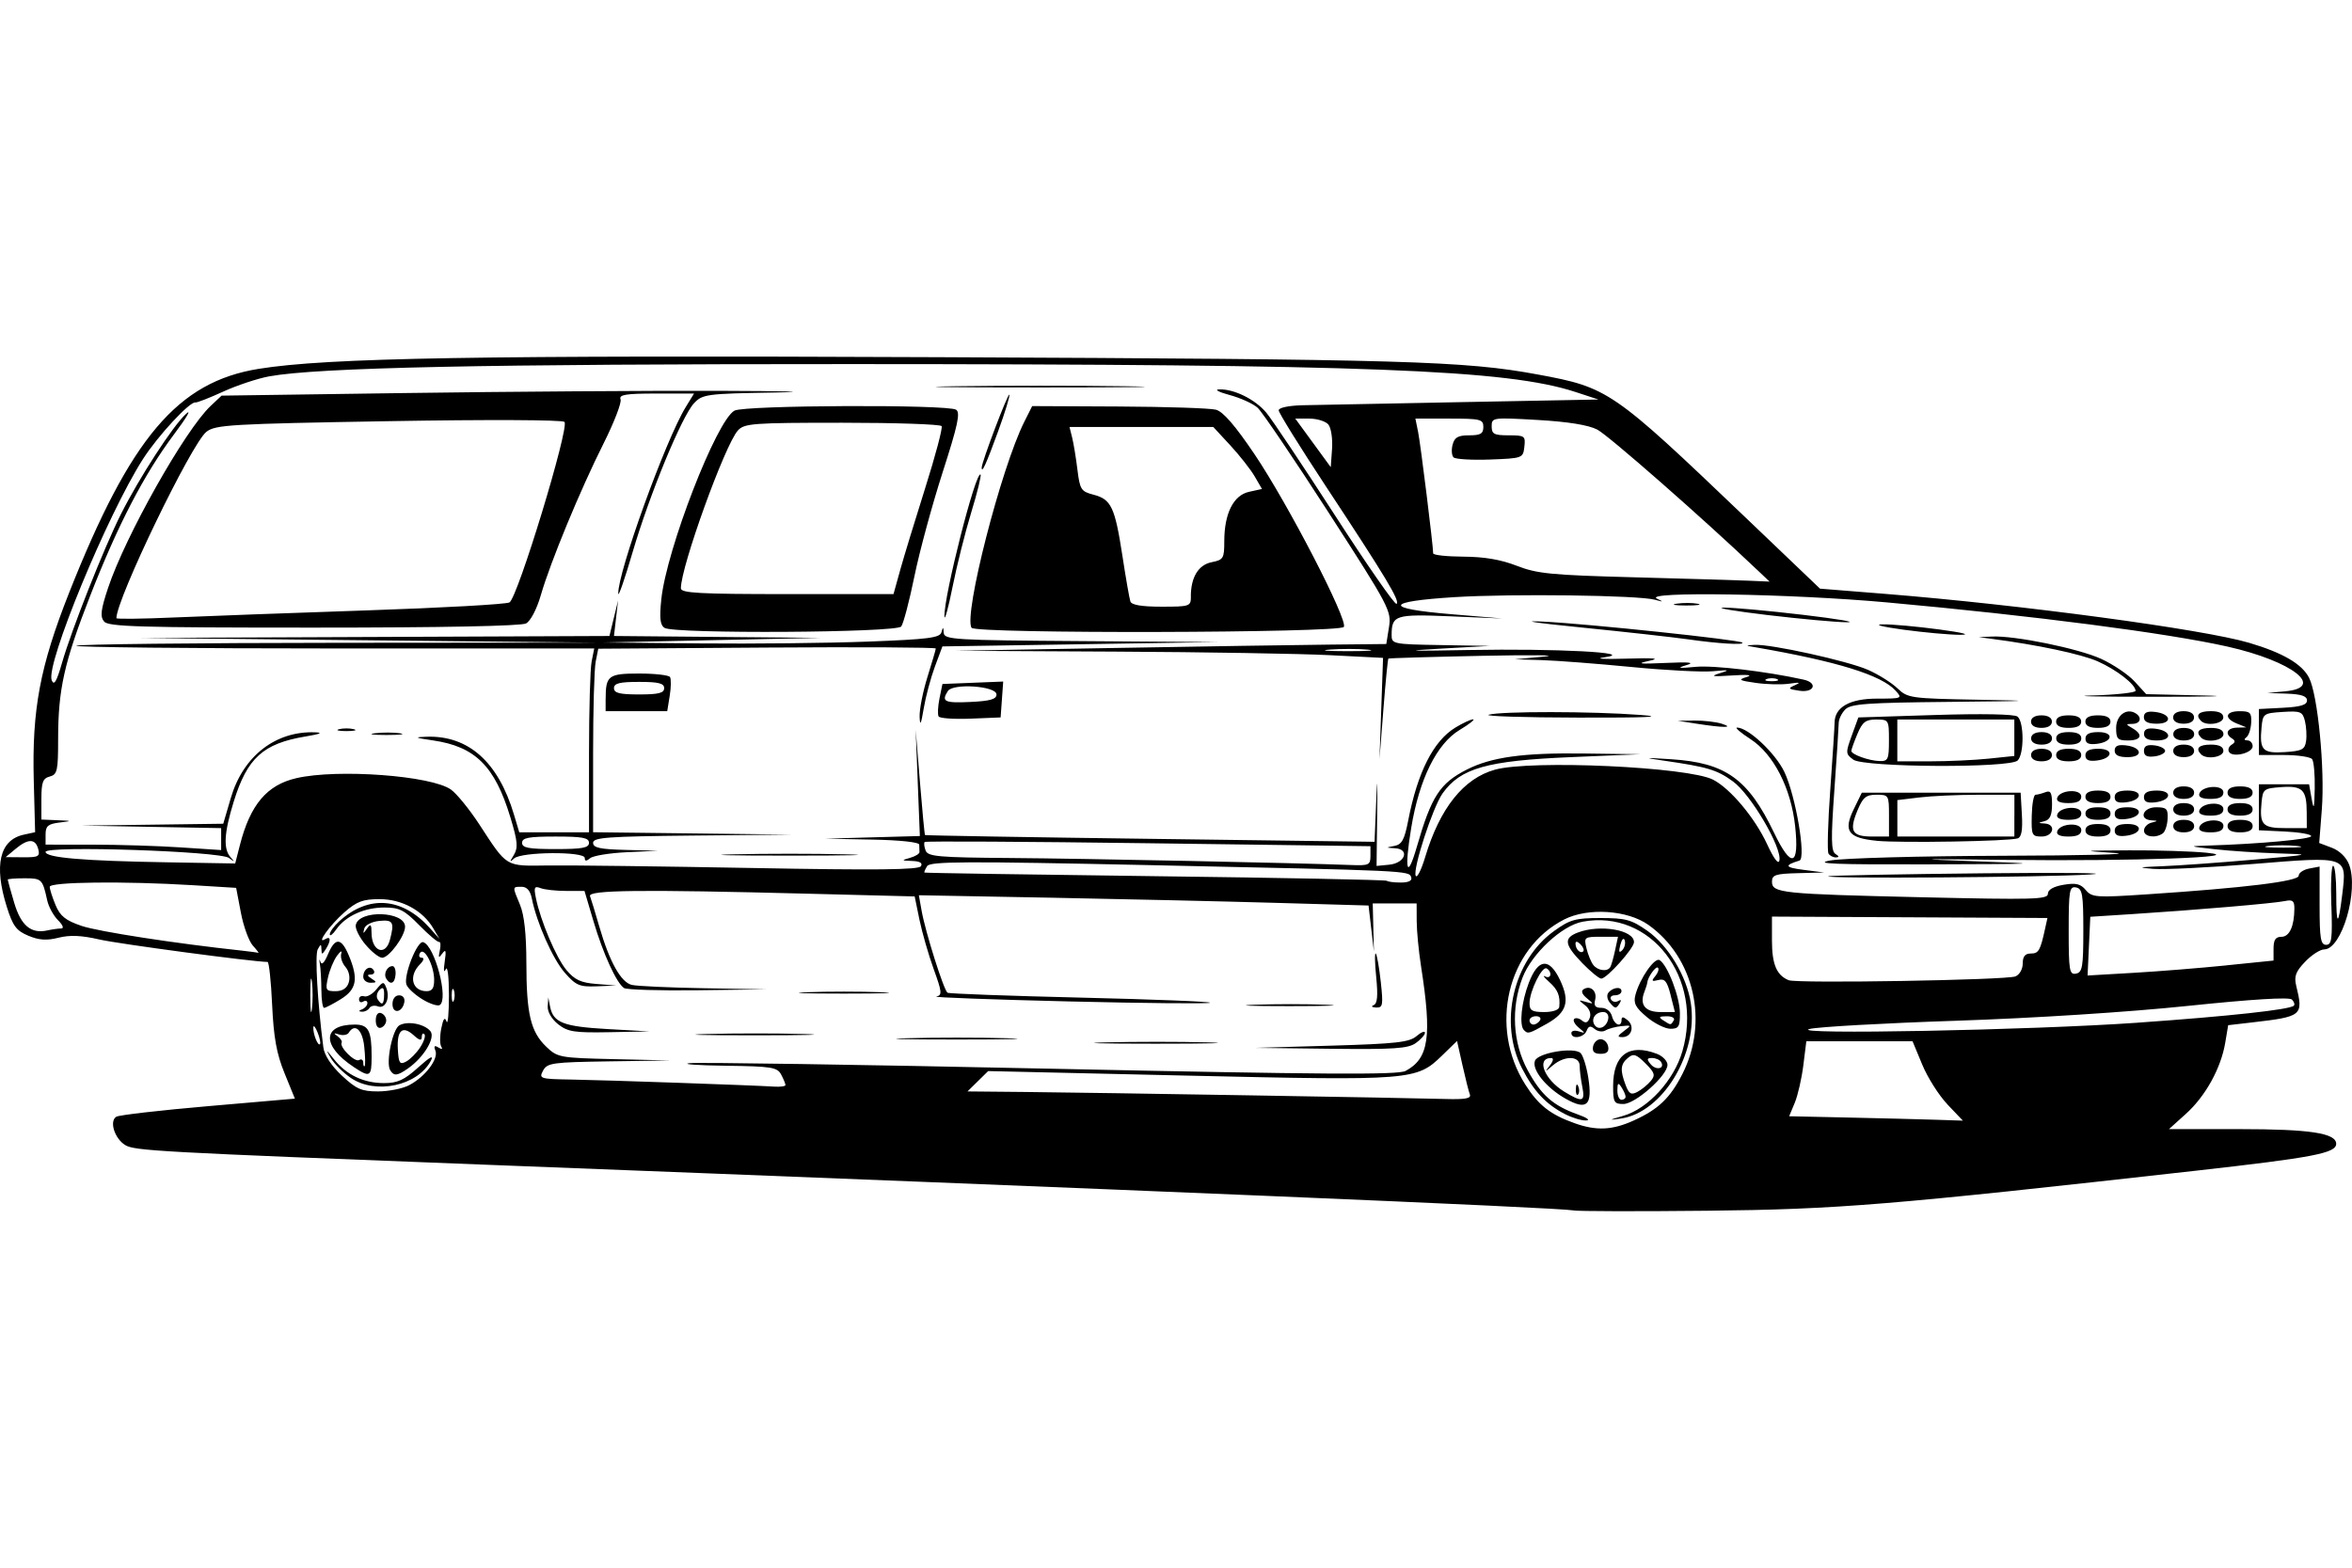 <?xml version="1.0" encoding="UTF-8" standalone="no"?>
<!-- Created with Inkscape (http://www.inkscape.org/) -->
<svg id="svg2" xmlns:rdf="http://www.w3.org/1999/02/22-rdf-syntax-ns#" xmlns="http://www.w3.org/2000/svg" height="45" width="67.5" version="1.1" xmlns:cc="http://creativecommons.org/ns#" xmlns:dc="http://purl.org/dc/elements/1.1/">
 <g id="g7001">
  <rect id="rect2990" opacity="0" height="45" width="67.5" y="0" x="3.5527e-15"/>
  <path id="path6999" d="m45.154 34.744c-0.407-0.08-12.77-0.599-31.311-1.315-9.318-0.36-9.984-0.396-10.251-0.561-0.304-0.188-0.46-0.685-0.255-0.812 0.079-0.049 1.264-0.186 2.635-0.304l2.491-0.216-0.298-0.732c-0.228-0.559-0.311-1.024-0.355-1.962-0.031-0.676-0.09-1.23-0.131-1.23-0.422-0.003-4.285-0.519-4.831-0.645-0.51-0.118-0.845-0.132-1.169-0.05-0.338 0.086-0.559 0.071-0.865-0.057-0.346-0.145-0.445-0.277-0.619-0.83-0.376-1.192-0.206-1.919 0.483-2.07l0.33-0.072-0.039-1.479c-0.054-2.043 0.179-3.282 1.015-5.396 1.763-4.455 3.116-6.052 5.443-6.426 1.976-0.318 6.303-0.392 19.553-0.334 13.388 0.059 15.046 0.107 17.155 0.497 2.023 0.374 2.139 0.454 5.938 4.084l2.159 2.063 1.859 0.149c3.922 0.315 9.144 1.017 10.458 1.406 0.963 0.285 1.514 0.606 1.717 1 0.252 0.487 0.459 2.617 0.368 3.784l-0.075 0.962 0.363 0.137c0.217 0.082 0.415 0.274 0.493 0.478 0.287 0.75-0.209 2.44-0.715 2.44-0.114 0-0.36 0.159-0.545 0.353-0.271 0.283-0.322 0.419-0.256 0.69 0.209 0.86 0.178 0.886-1.272 1.053l-0.681 0.079-0.084 0.502c-0.122 0.73-0.565 1.533-1.125 2.039l-0.49 0.442h2.022c2.023 0 2.777 0.115 2.777 0.422 0 0.268-0.654 0.393-4.019 0.771-8.83 0.992-10.279 1.11-14.036 1.15-1.979 0.021-3.707 0.017-3.839-0.009zm1.74-2.584c0.7-0.318 1.038-0.641 1.389-1.332 0.761-1.495 0.34-3.344-0.973-4.278-0.605-0.43-1.738-0.504-2.417-0.158-1.637 0.835-2.169 3.083-1.121 4.736 0.377 0.595 0.719 0.864 1.413 1.112 0.63 0.225 1.084 0.204 1.708-0.079zm-1.979-0.179c-0.548-0.285-0.893-0.651-1.233-1.311-0.674-1.306-0.258-3.099 0.915-3.943 0.462-0.333 0.614-0.375 1.339-0.375 0.717 0 0.882 0.045 1.338 0.364 0.599 0.42 1.133 1.307 1.251 2.079 0.221 1.444-0.81 3.142-2.011 3.313-0.359 0.051-0.352 0.043 0.07-0.078 0.71-0.203 1.455-1.015 1.698-1.852 0.613-2.109-0.911-4.087-2.866-3.72-0.593 0.111-1.456 0.916-1.721 1.604-0.337 0.875-0.281 1.871 0.149 2.662 0.388 0.714 0.728 1.013 1.438 1.266 0.27 0.096 0.37 0.17 0.233 0.173-0.132 0.003-0.402-0.08-0.6-0.183zm0.011-0.446c-0.554-0.314-0.972-0.833-0.874-1.087 0.087-0.228 1.127-0.402 1.31-0.219 0.071 0.071 0.17 0.388 0.22 0.705 0.126 0.8-0.038 0.951-0.656 0.601zm0.484-0.34c-0.041-0.206-0.075-0.476-0.075-0.6 0-0.291-0.433-0.3-0.768-0.015-0.236 0.2-0.24 0.2-0.085 0 0.098-0.126 0.112-0.21 0.035-0.21-0.438 0-0.198 0.616 0.376 0.966 0.522 0.318 0.604 0.295 0.517-0.141zm-0.185 0.065c0.006-0.14 0.034-0.168 0.072-0.072 0.035 0.087 0.03 0.19-0.009 0.23-0.04 0.04-0.068-0.031-0.063-0.157zm1.07-0.083c0-0.898 0.452-1.233 1.252-0.929 0.169 0.064 0.308 0.208 0.308 0.318 0 0.306-0.921 1.124-1.265 1.124-0.267 0-0.295-0.048-0.295-0.513zm0.358 0.303c-0.001-0.049-0.054-0.171-0.118-0.27-0.094-0.146-0.117-0.128-0.118 0.09-0.001 0.148 0.052 0.27 0.118 0.27 0.066 0 0.119-0.04 0.118-0.09zm0.722-0.45c0.138-0.166 0.116-0.238-0.153-0.507-0.264-0.264-0.343-0.289-0.5-0.158-0.217 0.18-0.232 0.351-0.068 0.782 0.097 0.256 0.159 0.291 0.34 0.194 0.122-0.065 0.293-0.205 0.381-0.312zm0.295-0.548c-0.038-0.061-0.153-0.112-0.257-0.112-0.152 0-0.16 0.033-0.039 0.179 0.155 0.187 0.416 0.128 0.296-0.067zm-1.951-0.442c0.022-0.115 0.12-0.21 0.217-0.21 0.097 0 0.195 0.094 0.217 0.21 0.028 0.147-0.036 0.21-0.217 0.21-0.181 0-0.245-0.063-0.217-0.21zm-0.623-0.386c0-0.064 0.095-0.086 0.21-0.05 0.199 0.063 0.199 0.057 0.002-0.106-0.114-0.094-0.173-0.206-0.131-0.249 0.042-0.042 0.143-0.022 0.224 0.045 0.104 0.087 0.169 0.065 0.223-0.076 0.046-0.119-0.008-0.264-0.136-0.363-0.198-0.154-0.197-0.161 0.028-0.095 0.229 0.067 0.23 0.062 0.023-0.108-0.138-0.113-0.171-0.207-0.09-0.257 0.2-0.123 0.394 0.059 0.329 0.309-0.043 0.166 0.005 0.226 0.181 0.226 0.139 0 0.266 0.101 0.303 0.24 0.066 0.254 0.275 0.334 0.275 0.105 0-0.096 0.05-0.093 0.173 0.009 0.21 0.174 0.114 0.486-0.149 0.486-0.154 0-0.145-0.033 0.043-0.173 0.223-0.166 0.22-0.172-0.072-0.142-0.168 0.017-0.373 0.072-0.455 0.123-0.083 0.051-0.222 0.033-0.311-0.041-0.121-0.101-0.178-0.088-0.231 0.05-0.077 0.2-0.438 0.255-0.438 0.067zm1.058-0.404c0.022-0.116-0.038-0.2-0.143-0.2-0.223 0-0.357 0.196-0.252 0.366 0.109 0.176 0.348 0.075 0.395-0.166zm-2.418 0.32c-0.141-0.141-0.073-0.804 0.14-1.36 0.269-0.702 0.589-0.728 0.898-0.073 0.288 0.612 0.192 0.927-0.38 1.249-0.52 0.292-0.543 0.299-0.657 0.184zm0.46-0.28c0.041-0.066-0.01-0.12-0.113-0.12-0.103 0-0.187 0.054-0.187 0.12s0.051 0.12 0.113 0.12c0.062 0 0.146-0.054 0.187-0.12zm0.554-0.39c0.03-0.318-0.043-0.495-0.294-0.717-0.143-0.127-0.193-0.196-0.11-0.154 0.169 0.086 0.209-0.127 0.043-0.23-0.131-0.081-0.493 0.653-0.493 1 0 0.208 0.073 0.252 0.42 0.252 0.248 0 0.426-0.061 0.434-0.15zm2.512 0.293c-0.324-0.27-0.389-0.396-0.328-0.63 0.123-0.471 0.553-1.092 0.695-1.003 0.23 0.142 0.58 1.056 0.583 1.521 0.002 0.39-0.034 0.45-0.272 0.45-0.151 0-0.456-0.152-0.678-0.337zm0.773 0.097c0.041-0.067-0.048-0.119-0.203-0.118-0.223 0.001-0.242 0.025-0.097 0.118 0.223 0.144 0.211 0.144 0.3 0zm-0.09-0.729c-0.101-0.397-0.168-0.478-0.354-0.429-0.189 0.049-0.204 0.029-0.086-0.113 0.079-0.095 0.114-0.204 0.076-0.241-0.059-0.059-0.296 0.275-0.307 0.433-0.002 0.033-0.04 0.154-0.085 0.27-0.14 0.364 0.03 0.57 0.468 0.57h0.411l-0.124-0.489zm-1.748 0.215c-0.07-0.085-0.09-0.206-0.045-0.27 0.116-0.162 0.383-0.201 0.383-0.056 0 0.066-0.084 0.12-0.187 0.12-0.103 0-0.153 0.055-0.112 0.122 0.041 0.067 0.134 0.086 0.206 0.041 0.078-0.048 0.096-0.025 0.045 0.058-0.108 0.175-0.133 0.173-0.29-0.015zm-0.788-1.132c-0.514-0.529-0.541-0.718-0.126-0.876 0.639-0.243 1.613-0.075 1.611 0.277-0.001 0.177-0.781 1.046-0.939 1.046-0.062 0-0.307-0.201-0.546-0.446zm0.805 0.116c0.029-0.049 0.091-0.265 0.137-0.48l0.084-0.39h-0.492c-0.475 0-0.489 0.011-0.413 0.33 0.043 0.181 0.132 0.397 0.197 0.48 0.131 0.166 0.405 0.2 0.487 0.06zm-0.857-0.656c-0.086-0.086-0.142-0.093-0.142-0.018 0 0.16 0.142 0.302 0.222 0.222 0.034-0.034-0.002-0.126-0.08-0.204zm1.272-0.11c-0.03-0.09-0.084-0.035-0.127 0.127-0.052 0.2-0.037 0.246 0.052 0.157 0.07-0.07 0.103-0.198 0.074-0.284zm9.261 4.707c-0.245-0.257-0.57-0.77-0.723-1.14l-0.279-0.672h-1.524-1.524l-0.086 0.69c-0.047 0.379-0.158 0.864-0.246 1.076l-0.161 0.387 1.702 0.037c0.936 0.02 2.058 0.049 2.493 0.063l0.791 0.026-0.445-0.467zm-13.706-0.282c-0.032-0.082-0.127-0.462-0.213-0.844l-0.155-0.694-0.43 0.418c-0.733 0.713-0.859 0.723-7.273 0.577l-5.753-0.131-0.297 0.292-0.297 0.292 1.677 0.016c2.041 0.02 10.977 0.169 12.036 0.201 0.568 0.017 0.748-0.015 0.705-0.127zm-30.444-0.268c0.456-0.236 0.849-0.749 0.757-0.989-0.053-0.138-0.029-0.164 0.085-0.094 0.1 0.062 0.13 0.052 0.081-0.028-0.043-0.069-0.042-0.305 0.002-0.523 0.055-0.277 0.1-0.336 0.149-0.197 0.038 0.11 0.07-0.228 0.07-0.751 0-0.542-0.04-0.862-0.092-0.745-0.054 0.119-0.066 0.029-0.03-0.214 0.048-0.322 0.032-0.378-0.068-0.24-0.106 0.146-0.119 0.13-0.072-0.086 0.032-0.146 0.023-0.256-0.02-0.245s-0.301-0.206-0.573-0.484c-0.425-0.433-0.567-0.505-0.996-0.505-0.577 0-1.112 0.242-1.381 0.626-0.103 0.147-0.187 0.211-0.187 0.142s0.121-0.236 0.27-0.372c0.843-0.768 1.812-0.693 2.61 0.204l0.267 0.3-0.176-0.3c-0.3-0.513-0.902-0.84-1.544-0.84-0.477 0-0.653 0.066-1.006 0.376-0.421 0.369-0.832 0.944-0.551 0.771 0.162-0.1 0.168 0.05 0.012 0.293-0.103 0.16-0.117 0.16-0.122 0-0.005-0.16-0.017-0.16-0.106 0-0.086 0.153-0.006 1.534 0.161 2.816 0.029 0.224 0.227 0.526 0.532 0.81 0.415 0.387 0.565 0.453 1.036 0.453 0.303 0 0.705-0.08 0.894-0.178zm-1.675-0.212c-0.218-0.147-0.474-0.403-0.571-0.568-0.152-0.26-0.14-0.256 0.09 0.033 0.359 0.451 0.851 0.686 1.434 0.686 0.392 0 0.581-0.086 0.985-0.45 0.339-0.305 0.455-0.367 0.362-0.191-0.384 0.722-1.586 0.978-2.3 0.491zm0.088-0.31c-0.923-0.609-0.909-1.219 0.029-1.219 0.393 0 0.483 0.17 0.483 0.91 0 0.594-0.042 0.62-0.512 0.31zm0.3-0.589c-0.051-0.484-0.27-0.679-0.445-0.395-0.039 0.063-0.164 0.085-0.277 0.049-0.155-0.05-0.167-0.038-0.046 0.049 0.088 0.063 0.142 0.147 0.12 0.187-0.07 0.127 0.381 0.574 0.503 0.498 0.064-0.04 0.117-0.006 0.117 0.075s0.018 0.125 0.041 0.097c0.022-0.028 0.017-0.279-0.013-0.56zm0.746 0.681c-0.132-0.213 0.066-1.18 0.264-1.29 0.236-0.132 0.715-0.042 0.889 0.168 0.153 0.185-0.186 0.75-0.641 1.069-0.308 0.216-0.405 0.226-0.512 0.054zm0.861-0.659c0.108-0.165 0.162-0.334 0.12-0.376-0.042-0.042-0.076-0.005-0.076 0.082 0 0.114-0.066 0.099-0.232-0.052-0.321-0.29-0.486-0.142-0.454 0.406 0.023 0.399 0.055 0.447 0.237 0.351 0.115-0.061 0.298-0.246 0.406-0.411zm-1.276-0.772c0-0.155 0.061-0.24 0.15-0.21 0.083 0.028 0.15 0.122 0.15 0.21 0 0.088-0.068 0.182-0.15 0.21-0.089 0.03-0.15-0.055-0.15-0.21zm-0.39-0.319c0.083-0.033 0.15-0.113 0.15-0.178 0-0.064-0.054-0.084-0.12-0.043-0.066 0.041-0.12 0.012-0.12-0.063 0-0.075 0.066-0.115 0.148-0.088 0.081 0.027 0.239-0.063 0.351-0.2 0.188-0.23 0.21-0.233 0.285-0.039 0.114 0.293-0.03 0.609-0.241 0.528-0.096-0.037-0.207-0.016-0.246 0.048s-0.135 0.11-0.214 0.105c-0.103-0.007-0.101-0.026 0.007-0.07zm0.63-0.424c0-0.194-0.035-0.228-0.134-0.13-0.073 0.073-0.097 0.192-0.053 0.264 0.124 0.201 0.186 0.156 0.186-0.134zm0.24 0.274c0-0.147 0.077-0.25 0.189-0.25 0.112 0 0.173 0.082 0.15 0.2-0.058 0.301-0.339 0.342-0.339 0.05zm-2.041-0.4c-0.001-0.28-0.02-0.618-0.043-0.75s-0.016-0.162 0.015-0.067c0.036 0.111 0.114 0.035 0.217-0.21 0.208-0.494 0.382-0.484 0.599 0.033 0.281 0.672 0.226 0.972-0.23 1.254-0.222 0.137-0.438 0.25-0.48 0.25-0.042 0-0.076-0.229-0.077-0.51zm0.785-0.218c0.047-0.149 0.008-0.329-0.096-0.45-0.096-0.111-0.15-0.282-0.118-0.381 0.031-0.099-0.023-0.072-0.12 0.06-0.097 0.132-0.215 0.415-0.262 0.63-0.078 0.359-0.061 0.39 0.217 0.39 0.199 0 0.328-0.084 0.38-0.249zm2.114 0.482c-0.212-0.129-0.417-0.317-0.456-0.418-0.096-0.25 0.309-1.277 0.481-1.222 0.333 0.108 0.735 1.643 0.473 1.805-0.062 0.038-0.286-0.036-0.498-0.165zm0.338-0.563c-0.006-0.419-0.289-0.954-0.406-0.766-0.046 0.075-0.023 0.136 0.051 0.136 0.078 0 0.056 0.08-0.053 0.189-0.335 0.335-0.227 0.771 0.191 0.771 0.161 0 0.219-0.088 0.216-0.33zm-2.035-0.083c0-0.221 0.2-0.348 0.299-0.189 0.041 0.067 0.005 0.123-0.082 0.124-0.114 0.001-0.108 0.034 0.023 0.118 0.154 0.099 0.149 0.117-0.03 0.118-0.115 0.001-0.21-0.076-0.21-0.171zm0.66 0.053c-0.086-0.139 0.025-0.36 0.18-0.36 0.058 0 0.097 0.108 0.087 0.24-0.019 0.258-0.147 0.315-0.267 0.12zm-0.595-0.976c-0.174-0.207-0.3-0.46-0.28-0.562 0.086-0.445 1.415-0.401 1.415 0.047 0 0.267-0.46 0.891-0.657 0.891-0.089 0-0.303-0.169-0.477-0.376zm0.699-0.134c0.137-0.51 0.094-0.587-0.305-0.547-0.212 0.021-0.402 0.117-0.429 0.218-0.043 0.16-0.034 0.16 0.079 0 0.103-0.146 0.128-0.122 0.129 0.13 0.003 0.525 0.399 0.676 0.526 0.2zm11.352 4.161c0-0.037-0.056-0.172-0.124-0.3-0.111-0.208-0.275-0.234-1.589-0.251-0.806-0.011-1.276-0.043-1.046-0.073 0.231-0.03 4.889 0.041 10.35 0.158 7.896 0.168 9.987 0.181 10.207 0.064 0.668-0.358 0.76-0.978 0.443-3.008-0.067-0.429-0.123-1.009-0.124-1.29l-0.002-0.51-0.63-0-0.63-0 0.017 0.69 0.017 0.69-0.077-0.66-0.077-0.66-2.639-0.076c-1.452-0.042-4.355-0.108-6.453-0.148l-3.814-0.071 0.08 0.448c0.111 0.62 0.638 2.286 0.743 2.35 0.047 0.029 1.775 0.092 3.839 0.141 2.064 0.049 3.727 0.115 3.694 0.147-0.032 0.032-1.856 0.015-4.053-0.038-2.197-0.053-3.908-0.116-3.801-0.14 0.172-0.039 0.163-0.127-0.076-0.788-0.148-0.409-0.331-1.046-0.408-1.415l-0.138-0.671-3.074-0.079c-4.789-0.123-6.31-0.106-6.243 0.071 0.031 0.082 0.15 0.472 0.264 0.866 0.295 1.02 0.623 1.609 0.936 1.682 0.148 0.035 1.078 0.077 2.068 0.095l1.8 0.033-1.979 0.025c-1.089 0.014-2.04-0.015-2.113-0.063-0.215-0.142-0.599-0.98-0.877-1.918l-0.258-0.87h-0.525c-0.289 0-0.619-0.036-0.734-0.08-0.178-0.068-0.198-0.027-0.138 0.273 0.132 0.66 0.585 1.729 0.882 2.082 0.234 0.278 0.414 0.361 0.86 0.396l0.565 0.045-0.557 0.022c-0.497 0.019-0.596-0.023-0.917-0.388-0.345-0.393-0.808-1.435-0.948-2.136-0.044-0.222-0.142-0.333-0.292-0.333-0.27 0-0.269-0.015-0.045 0.521 0.12 0.288 0.18 0.84 0.181 1.664 0.001 1.463 0.123 1.977 0.571 2.406 0.322 0.309 0.386 0.321 1.95 0.357l1.617 0.037-1.765 0.026c-1.628 0.024-1.775 0.045-1.894 0.266-0.123 0.23-0.089 0.241 0.806 0.256 0.98 0.016 5.255 0.165 5.822 0.203 0.181 0.012 0.33-0.009 0.33-0.046zm15.682-1.128c1.843-0.054 2.224-0.097 2.429-0.273 0.134-0.115 0.243-0.158 0.243-0.097s-0.12 0.196-0.267 0.299c-0.221 0.155-0.636 0.182-2.429 0.161l-2.163-0.026 2.186-0.064zm-6.468-0.094c0.812-0.021 2.108-0.021 2.879 0 0.771 0.021 0.107 0.038-1.476 0.038-1.583-0-2.215-0.017-1.403-0.038zm-5.705-0.12c0.775-0.021 2.044-0.021 2.819 0 0.775 0.021 0.141 0.038-1.41 0.038-1.55 0-2.185-0.017-1.41-0.038zm-5.752-0.12c0.779-0.021 2.021-0.021 2.759 0 0.739 0.021 0.101 0.038-1.416 0.038-1.518-0-2.122-0.017-1.343-0.038zm-4.279-0.279c-0.185-0.146-0.309-0.357-0.3-0.51l0.016-0.261 0.051 0.261c0.09 0.462 0.377 0.575 1.644 0.647l1.212 0.068-1.153 0.022c-1.005 0.019-1.194-0.01-1.47-0.227zm19.994-0.561c0.581-0.022 1.498-0.022 2.039 0 0.541 0.022 0.066 0.04-1.056 0.04-1.122-0-1.564-0.018-0.984-0.04zm3.41 0.011c0.106-0.043 0.126-0.269 0.073-0.8-0.041-0.407-0.047-0.714-0.013-0.681s0.098 0.397 0.143 0.81c0.074 0.674 0.06 0.749-0.134 0.74-0.121-0.005-0.151-0.036-0.069-0.069zm-16.252-0.371c0.577-0.022 1.522-0.022 2.099 0 0.577 0.022 0.105 0.04-1.05 0.04-1.155 0-1.627-0.018-1.05-0.04zm-14.056 1.157c-0.063-0.158-0.118-0.224-0.123-0.147-0.01 0.187 0.13 0.542 0.19 0.482 0.026-0.026-0.004-0.177-0.067-0.335zm52.234-0.282c2.633-0.185 4.369-0.375 4.482-0.488 0.033-0.033 0.008-0.112-0.056-0.176-0.075-0.075-1.136-0.01-2.991 0.183-1.715 0.179-4.399 0.35-6.654 0.426-2.078 0.069-3.968 0.176-4.199 0.236-0.649 0.169 6.366 0.035 9.417-0.18zm-52.397-1.175c-0.027-0.214-0.048-0.039-0.048 0.39s0.022 0.604 0.048 0.39 0.027-0.565 0-0.78zm4.071 0.24c-0.033-0.082-0.06-0.015-0.06 0.15 0 0.165 0.027 0.232 0.06 0.15s0.033-0.217 0-0.3zm44.817-0.393c0.118-0.047 0.21-0.208 0.21-0.37 0-0.204 0.067-0.287 0.232-0.287 0.225 0 0.272-0.082 0.411-0.72l0.066-0.3-3.953-0.02-3.953-0.02v0.687c0 0.681 0.133 0.997 0.48 1.139 0.239 0.098 6.239-0.003 6.508-0.109zm1.949-1.317c0-1.044-0.027-1.202-0.21-1.237-0.189-0.036-0.21 0.085-0.21 1.237s0.021 1.273 0.21 1.237c0.183-0.035 0.21-0.193 0.21-1.237zm4.109 0.999 1.35-0.137v-0.341c0-0.254 0.058-0.341 0.226-0.341 0.231 0 0.369-0.302 0.372-0.812 0.002-0.22-0.051-0.261-0.268-0.215-0.309 0.066-2.573 0.259-4.369 0.374l-1.22 0.078-0.039 0.843-0.039 0.843 1.32-0.077c0.726-0.042 1.927-0.139 2.669-0.214zm-56.642-0.567c-0.114-0.126-0.268-0.55-0.343-0.943l-0.136-0.714-1.254-0.077c-1.953-0.119-4.096-0.095-4.096 0.047 0 0.068 0.075 0.304 0.167 0.524 0.133 0.318 0.287 0.441 0.747 0.598 0.478 0.163 2.709 0.507 4.604 0.71 0.231 0.025 0.442 0.054 0.468 0.064 0.027 0.011-0.044-0.084-0.158-0.21zm59.65-1.151c-0.021-0.627 0.002-1.14 0.052-1.14 0.05 0 0.09 0.36 0.09 0.8 0 0.942 0.059 0.956 0.17 0.04 0.136-1.126 0.175-1.113-2.539-0.893-1.27 0.103-2.566 0.167-2.879 0.142-0.478-0.038-0.435-0.05 0.27-0.077 0.462-0.018 1.623-0.101 2.579-0.185 1.718-0.151 1.727-0.153 0.72-0.183-0.561-0.017-1.371-0.07-1.8-0.118-0.774-0.087-0.776-0.088-0.18-0.107 1.462-0.046 2.939-0.182 2.939-0.27 0-0.053-0.337-0.112-0.75-0.132l-0.75-0.036v-0.66-0.66h0.72 0.72l0.074 0.42c0.06 0.34 0.077 0.283 0.088-0.3 0.008-0.396-0.026-0.774-0.074-0.84-0.049-0.066-0.412-0.12-0.808-0.12h-0.72v-0.66-0.66l0.69-0.036c0.506-0.026 0.69-0.082 0.69-0.21 0-0.125-0.162-0.18-0.57-0.195l-0.57-0.021 0.51-0.046c1.184-0.107 0.209-0.866-1.649-1.284-1.718-0.387-5.562-0.886-9.766-1.268-2.756-0.251-7.057-0.321-6.609-0.108 0.198 0.094 0.187 0.099-0.06 0.031-0.47-0.13-4.102-0.177-5.749-0.075-2.01 0.125-2.053 0.326-0.105 0.489l1.475 0.124-1.485-0.062c-1.588-0.066-1.688-0.035-1.692 0.531-0.002 0.263 0.033 0.271 1.408 0.294l1.41 0.024-1.44 0.08c-1.095 0.061-0.899 0.07 0.823 0.038 2.545-0.047 4.855 0.075 3.915 0.207-0.312 0.044-0.059 0.061 0.6 0.041 0.848-0.026 1.017-0.009 0.66 0.066-0.368 0.078-0.257 0.091 0.48 0.057 0.699-0.032 0.862-0.014 0.6 0.064-0.283 0.085-0.226 0.095 0.268 0.048 0.522-0.049 2.025 0.129 3.1 0.367 0.415 0.092 0.306 0.382-0.12 0.319-0.327-0.048-0.342-0.066-0.13-0.159 0.178-0.077 0.138-0.089-0.152-0.045-0.216 0.033-0.647 0.024-0.96-0.02-0.495-0.07-0.529-0.092-0.268-0.172 0.184-0.056 0.022-0.073-0.42-0.043-0.568 0.038-0.644 0.025-0.36-0.062 0.309-0.095 0.281-0.103-0.195-0.059-0.305 0.028-1.358-0.026-2.339-0.122-0.982-0.095-2.135-0.184-2.564-0.197l-0.78-0.024 0.84-0.077c0.462-0.043-0.348-0.052-1.799-0.022-1.452 0.03-2.653 0.066-2.67 0.079s-0.081 0.667-0.143 1.453l-0.112 1.429 0.051-1.451 0.051-1.451-1.528-0.078c-0.84-0.043-3.606-0.089-6.146-0.102l-4.619-0.024 4.559-0.08c2.507-0.044 5.294-0.088 6.193-0.097l1.634-0.017 0.077-0.483c0.074-0.466 0.014-0.581-1.729-3.284-0.993-1.541-1.912-2.898-2.041-3.015-0.129-0.117-0.492-0.282-0.805-0.366-0.313-0.084-0.447-0.157-0.296-0.161 0.427-0.013 1.028 0.285 1.351 0.669 0.162 0.193 1.048 1.519 1.97 2.946 0.922 1.428 1.716 2.571 1.766 2.541 0.112-0.069-0.3-0.755-2.022-3.366-0.747-1.133-1.359-2.118-1.359-2.189 0-0.076 0.287-0.136 0.69-0.146 0.379-0.009 2.444-0.05 4.589-0.09l3.899-0.074-0.66-0.216c-1.962-0.643-5.965-0.797-20.766-0.801-10.549-0.003-15.32 0.098-16.723 0.352-0.33 0.06-0.924 0.257-1.32 0.438s-0.755 0.321-0.799 0.312c-0.158-0.035-1.079 0.959-1.506 1.627-1.024 1.601-2.798 5.903-2.617 6.347 0.067 0.164 0.141 0.04 0.296-0.501 0.273-0.951 1.205-3.303 1.691-4.269 0.532-1.056 1.48-2.517 1.864-2.874 0.175-0.162 0.024 0.098-0.336 0.578-0.865 1.155-1.617 2.603-2.415 4.651-0.745 1.912-0.916 2.678-0.916 4.106 0 0.908-0.024 1.015-0.24 1.072-0.199 0.052-0.24 0.164-0.24 0.649v0.586l0.45 0.019c0.443 0.019 0.444 0.02 0.06 0.068-0.32 0.04-0.39 0.101-0.39 0.341v0.292l1.35 0.001c0.742 0 1.876 0.035 2.519 0.078l1.17 0.077v-0.315-0.315l-2.009-0.036-2.009-0.036 2.039-0.027 2.039-0.027 0.218-0.742c0.353-1.201 1.284-1.925 2.421-1.882 0.236 0.009 0.141 0.05-0.276 0.119-1.221 0.203-1.675 0.616-2.064 1.875-0.276 0.894-0.302 1.352-0.09 1.591 0.126 0.141 0.119 0.145-0.046 0.021-0.258-0.194-5.263-0.359-5.263-0.174 0 0.166 1.074 0.259 3.471 0.299l1.972 0.034 0.138-0.54c0.295-1.149 0.774-1.715 1.617-1.909 1.183-0.273 3.88-0.073 4.439 0.329 0.165 0.119 0.527 0.563 0.805 0.988 0.821 1.257 0.736 1.206 1.99 1.189 0.607-0.008 3.241 0.025 5.854 0.073 3.554 0.066 4.771 0.053 4.836-0.051 0.057-0.092-0.028-0.143-0.251-0.151-0.313-0.011-0.317-0.018-0.06-0.09 0.152-0.043 0.274-0.118 0.27-0.168-0.004-0.049-0.007-0.144-0.007-0.21 0-0.071-0.547-0.13-1.35-0.146l-1.35-0.026 1.359-0.038 1.359-0.038-0.06-1.526-0.06-1.526 0.122 1.5c0.067 0.825 0.133 1.51 0.146 1.524 0.013 0.013 2.921 0.063 6.462 0.109l6.439 0.085 0.046-1.129c0.033-0.806 0.041-0.707 0.029 0.347l-0.017 1.475 0.365-0.036c0.456-0.045 0.596-0.447 0.165-0.472-0.272-0.016-0.272-0.018-0.016-0.067 0.213-0.041 0.288-0.18 0.395-0.733 0.268-1.383 0.723-2.28 1.35-2.662 0.215-0.131 0.445-0.238 0.511-0.238 0.066 0-0.107 0.137-0.384 0.303-0.657 0.394-1.161 1.412-1.392 2.815-0.203 1.233-0.118 1.51 0.164 0.533 0.416-1.441 0.659-1.816 1.432-2.209 0.704-0.358 1.615-0.484 3.335-0.462l1.644 0.021-1.979 0.083c-2.425 0.102-3.179 0.315-3.696 1.042-0.284 0.401-0.869 2.204-0.768 2.368 0.04 0.064 0.161-0.179 0.269-0.54 0.421-1.405 1.102-2.259 2.002-2.509 1.036-0.288 5.55-0.081 6.261 0.287 0.498 0.257 1.201 1.097 1.549 1.85 0.196 0.423 0.328 0.597 0.354 0.467 0.076-0.369-0.822-1.897-1.331-2.266-0.466-0.338-0.725-0.415-2.002-0.6-0.581-0.084-0.553-0.088 0.228-0.038 1.561 0.1 2.208 0.563 2.951 2.109 0.498 1.038 0.729 0.968 0.606-0.185-0.117-1.092-0.62-2.073-1.284-2.503-0.28-0.181-0.453-0.33-0.383-0.33 0.319 0 1.103 0.736 1.359 1.276 0.325 0.686 0.629 2.481 0.431 2.542-0.446 0.137-0.421 0.197 0.112 0.265l0.6 0.077-0.75 0.019c-0.646 0.016-0.75 0.05-0.75 0.244 0 0.327 0.266 0.354 4.308 0.448 3.193 0.074 3.61 0.063 3.61-0.099 0-0.118 0.16-0.21 0.45-0.259 0.355-0.06 0.489-0.028 0.638 0.151 0.176 0.211 0.295 0.22 1.74 0.124 2.829-0.187 4.37-0.376 4.37-0.535 0-0.082 0.135-0.174 0.3-0.206l0.3-0.057v1.123c0 0.94 0.031 1.123 0.188 1.123 0.16 0 0.183-0.168 0.15-1.14zm-14.434-0.839c0.066-0.022 2.063-0.061 4.439-0.085s3.752-0.009 3.059 0.035c-1.28 0.081-7.717 0.124-7.498 0.05zm0.06-0.453c0.363-0.067 2.576-0.128 4.918-0.135 2.342-0.007 3.8-0.043 3.239-0.08-0.978-0.065-0.96-0.068 0.42-0.076 0.792-0.005 1.79 0.027 2.219 0.069 1.276 0.127-2.112 0.248-5.737 0.205-2.609-0.031-2.75-0.025-0.921 0.04 2.046 0.073 1.977 0.078-1.32 0.088-2.692 0.008-3.33-0.017-2.819-0.112zm-37.785-0.159c0.126-0.21 0.109-0.391-0.102-1.087-0.445-1.465-1.007-2.023-2.215-2.2-0.527-0.077-0.557-0.094-0.193-0.106 1.204-0.042 2.06 0.72 2.513 2.234l0.152 0.51h1.001 1.001v-2.264c0-1.245 0.034-2.433 0.075-2.639l0.075-0.375h-7.473c-4.11 0-7.438-0.035-7.394-0.078 0.043-0.043 3.413-0.081 7.488-0.084l7.409-0.006-6.538-0.067-6.538-0.067 6.741-0.028 6.741-0.028 0.124-0.51 0.124-0.51-0.059 0.51-0.059 0.51 2.97 0.027 2.97 0.027-3.119 0.066-3.119 0.066 2.759 0.027c1.518 0.015 3.688-0.009 4.823-0.052 1.745-0.066 2.072-0.108 2.115-0.27 0.043-0.159 0.054-0.156 0.065 0.019 0.013 0.195 0.297 0.212 3.943 0.237l3.929 0.028-3.955 0.062-3.955 0.062-0.217 0.583c-0.119 0.321-0.263 0.861-0.32 1.2-0.076 0.456-0.107 0.517-0.117 0.237-0.008-0.209 0.093-0.721 0.224-1.14 0.131-0.418 0.239-0.787 0.24-0.82 0.001-0.033-2.178-0.045-4.843-0.027l-4.844 0.033-0.074 0.372c-0.041 0.205-0.074 1.39-0.074 2.634v2.262l2.849 0.034 2.849 0.034-2.849 0.028c-2.44 0.024-2.849 0.054-2.849 0.208 0 0.142 0.194 0.185 0.93 0.204l0.93 0.024-0.894 0.042c-0.492 0.023-0.964 0.1-1.05 0.171-0.111 0.092-0.155 0.091-0.155-0.006 0-0.193-1.824-0.18-2.03 0.015-0.131 0.124-0.132 0.106-0.006-0.101zm2.156-0.348c0-0.145-0.187-0.18-0.96-0.18-0.773 0-0.96 0.035-0.96 0.18s0.187 0.18 0.96 0.18c0.773 0 0.96-0.035 0.96-0.18zm4.169 0.33c0.874-0.021 2.305-0.021 3.179 0 0.874 0.021 0.159 0.037-1.589 0.037s-2.464-0.017-1.589-0.037zm31.403-0.026c-0.039-0.063-0.016-0.887 0.052-1.829 0.068-0.943 0.123-1.809 0.124-1.924 0.002-0.445 0.435-0.69 1.219-0.69 0.719 0 0.733-0.006 0.531-0.229-0.404-0.446-1.679-0.841-4.029-1.246-0.293-0.051-0.293-0.052-0.019-0.068 0.461-0.027 2.677 0.461 3.258 0.718 0.297 0.131 0.676 0.369 0.843 0.529 0.292 0.28 0.376 0.292 2.279 0.327 1.744 0.032 1.649 0.039-0.805 0.063-2.343 0.023-2.81 0.056-2.969 0.215-0.104 0.104-0.189 0.279-0.19 0.39-0.001 0.111-0.057 0.98-0.125 1.931-0.1 1.389-0.093 1.749 0.031 1.828 0.11 0.069 0.113 0.099 0.012 0.1-0.079 0.001-0.175-0.05-0.214-0.113zm1.389-0.362c-0.829-0.08-0.971-0.277-0.66-0.914l0.228-0.467h2.279 2.279l0.036 0.631c0.025 0.439-0.011 0.646-0.12 0.681-0.261 0.083-3.352 0.136-4.043 0.07zm0.348-0.722c0-0.586-0.008-0.6-0.358-0.6-0.3 0-0.389 0.073-0.544 0.444-0.25 0.599-0.163 0.756 0.418 0.756h0.484v-0.6zm3.599 0v-0.6l-1.05 0.001c-0.577 0.001-1.333 0.035-1.679 0.077l-0.63 0.076v0.523 0.523h1.679 1.679v-0.6zm0.498 0c0.007-0.33 0.056-0.6 0.108-0.6 0.052 0 0.18-0.033 0.284-0.073 0.151-0.058 0.19 0.014 0.19 0.351 0 0.303-0.06 0.44-0.21 0.479-0.2 0.052-0.2 0.056 0 0.069 0.336 0.022 0.253 0.374-0.088 0.374-0.279 0-0.297-0.038-0.284-0.6zm0.731 0.45c0.076-0.233 0.691-0.267 0.691-0.038 0 0.13-0.114 0.188-0.37 0.188-0.242 0-0.353-0.052-0.321-0.15zm0.81-0.03c0-0.12 0.12-0.18 0.36-0.18 0.24 0 0.36 0.06 0.36 0.18 0 0.12-0.12 0.18-0.36 0.18-0.24 0-0.36-0.06-0.36-0.18zm0.84 0.008c0-0.13 0.114-0.188 0.37-0.188 0.459 0 0.418 0.283-0.049 0.338-0.227 0.027-0.321-0.017-0.321-0.15zm0.84 0.001c0-0.094 0.095-0.196 0.21-0.226 0.2-0.052 0.2-0.056 0-0.069-0.371-0.025-0.243-0.374 0.137-0.374 0.303 0 0.345 0.042 0.331 0.33-0.009 0.181-0.07 0.37-0.137 0.418-0.207 0.15-0.541 0.101-0.541-0.079zm0.84-0.129c0-0.112 0.113-0.18 0.3-0.18 0.187 0 0.3 0.068 0.3 0.18 0 0.112-0.113 0.18-0.3 0.18-0.187 0-0.3-0.068-0.3-0.18zm0.749 0.03c0.076-0.233 0.691-0.267 0.691-0.038 0 0.13-0.114 0.188-0.37 0.188-0.242 0-0.353-0.052-0.321-0.15zm0.81-0.03c0-0.12 0.12-0.18 0.36-0.18s0.36 0.06 0.36 0.18-0.12 0.18-0.36 0.18-0.36-0.06-0.36-0.18zm-4.889-0.33c0.076-0.233 0.691-0.267 0.691-0.038 0 0.13-0.114 0.188-0.37 0.188-0.242 0-0.353-0.052-0.321-0.15zm0.81-0.03c0-0.12 0.12-0.18 0.36-0.18 0.24 0 0.36 0.06 0.36 0.18 0 0.12-0.12 0.18-0.36 0.18-0.24 0-0.36-0.06-0.36-0.18zm0.84 0.008c0-0.13 0.114-0.188 0.37-0.188 0.459 0 0.418 0.283-0.049 0.338-0.227 0.027-0.321-0.017-0.321-0.15zm1.679-0.128c0-0.112 0.113-0.18 0.3-0.18 0.187 0 0.3 0.068 0.3 0.18 0 0.112-0.113 0.18-0.3 0.18-0.187 0-0.3-0.068-0.3-0.18zm0.749 0.03c0.076-0.233 0.691-0.267 0.691-0.038 0 0.13-0.114 0.188-0.37 0.188-0.242 0-0.353-0.052-0.321-0.15zm0.81-0.03c0-0.12 0.12-0.18 0.36-0.18s0.36 0.06 0.36 0.18-0.12 0.18-0.36 0.18-0.36-0.06-0.36-0.18zm-4.889-0.33c0.076-0.233 0.691-0.267 0.691-0.038 0 0.13-0.114 0.188-0.37 0.188-0.242 0-0.353-0.052-0.321-0.15zm0.81-0.03c0-0.12 0.12-0.18 0.36-0.18 0.24 0 0.36 0.06 0.36 0.18s-0.12 0.18-0.36 0.18c-0.24 0-0.36-0.06-0.36-0.18zm0.84 0.008c0-0.13 0.114-0.188 0.37-0.188 0.459 0 0.418 0.283-0.049 0.338-0.227 0.027-0.321-0.017-0.321-0.15zm0.84 0c0-0.13 0.114-0.188 0.37-0.188 0.459 0 0.418 0.283-0.049 0.338-0.227 0.027-0.321-0.017-0.321-0.15zm0.84-0.128c0-0.112 0.113-0.18 0.3-0.18 0.187 0 0.3 0.068 0.3 0.18 0 0.112-0.113 0.18-0.3 0.18-0.187 0-0.3-0.068-0.3-0.18zm0.749 0.03c0.076-0.233 0.691-0.267 0.691-0.038 0 0.13-0.114 0.188-0.37 0.188-0.242 0-0.353-0.052-0.321-0.15zm0.81-0.03c0-0.12 0.12-0.18 0.36-0.18s0.36 0.06 0.36 0.18-0.12 0.18-0.36 0.18-0.36-0.06-0.36-0.18zm-10.742-0.949c-0.22-0.161-0.222-0.195-0.042-0.69l0.189-0.52 2.208-0.07c1.335-0.042 2.268-0.025 2.358 0.045 0.191 0.146 0.196 1.071 0.006 1.261-0.223 0.222-4.412 0.2-4.72-0.025zm1.025-0.55c0-0.589-0.006-0.6-0.366-0.6-0.304 0-0.395 0.07-0.54 0.416-0.096 0.229-0.174 0.446-0.174 0.484 0 0.102 0.503 0.284 0.81 0.292 0.245 0.007 0.27-0.048 0.27-0.592zm2.861 0.523 0.737-0.077v-0.523-0.523h-1.679-1.679v0.6 0.6h0.942c0.518 0 1.274-0.035 1.679-0.077zm1.217-0.103c0-0.112 0.113-0.18 0.3-0.18 0.187 0 0.3 0.068 0.3 0.18 0 0.112-0.113 0.18-0.3 0.18-0.187 0-0.3-0.068-0.3-0.18zm0.72 0c0-0.12 0.12-0.18 0.36-0.18s0.36 0.06 0.36 0.18c0 0.12-0.12 0.18-0.36 0.18s-0.36-0.06-0.36-0.18zm0.84 0.008c0-0.13 0.114-0.188 0.37-0.188 0.459 0 0.418 0.283-0.049 0.338-0.227 0.027-0.321-0.017-0.321-0.15zm0.84-0.136c0-0.133 0.093-0.177 0.321-0.15 0.467 0.055 0.508 0.338 0.049 0.338-0.256 0-0.37-0.058-0.37-0.188zm0.84 0.008c0-0.14 0.087-0.185 0.304-0.158 0.167 0.021 0.304 0.092 0.304 0.158s-0.137 0.137-0.304 0.158c-0.216 0.027-0.304-0.018-0.304-0.158zm0.84 0c0-0.112 0.113-0.18 0.3-0.18 0.187 0 0.3 0.068 0.3 0.18 0 0.112-0.113 0.18-0.3 0.18-0.187 0-0.3-0.068-0.3-0.18zm0.8 0.1c-0.172-0.172-0.064-0.28 0.28-0.28 0.24 0 0.36 0.06 0.36 0.18 0 0.182-0.483 0.257-0.64 0.1zm0.802-0.069c-0.04-0.065-0.006-0.158 0.076-0.209 0.105-0.065 0.11-0.115 0.015-0.174-0.222-0.137-0.149-0.307 0.137-0.315l0.27-0.008-0.27-0.108c-0.38-0.153-0.336-0.356 0.077-0.356 0.303 0 0.345 0.042 0.331 0.33-0.009 0.181-0.07 0.37-0.137 0.418-0.076 0.055-0.066 0.089 0.029 0.09 0.083 0.001 0.15 0.077 0.15 0.168 0 0.196-0.573 0.335-0.678 0.164zm-5.68-0.39c0-0.112 0.113-0.18 0.3-0.18 0.187 0 0.3 0.068 0.3 0.18s-0.113 0.18-0.3 0.18c-0.187 0-0.3-0.068-0.3-0.18zm0.72 0c0-0.12 0.12-0.18 0.36-0.18s0.36 0.06 0.36 0.18c0 0.12-0.12 0.18-0.36 0.18s-0.36-0.06-0.36-0.18zm0.84 0.008c0-0.13 0.114-0.188 0.37-0.188 0.459 0 0.418 0.283-0.049 0.338-0.227 0.027-0.321-0.017-0.321-0.15zm0.88-0.306c0-0.36 0.296-0.584 0.559-0.422 0.193 0.119 0.14 0.3-0.089 0.304-0.2 0.004-0.2 0.009 0 0.126 0.315 0.183 0.253 0.35-0.13 0.35-0.297 0-0.34-0.045-0.34-0.358zm0.8 0.17c0-0.133 0.093-0.177 0.321-0.15 0.467 0.055 0.508 0.338 0.049 0.338-0.256 0-0.37-0.058-0.37-0.188zm0.84 0.008c0-0.112 0.113-0.18 0.3-0.18 0.187 0 0.3 0.068 0.3 0.18 0 0.112-0.113 0.18-0.3 0.18-0.187 0-0.3-0.068-0.3-0.18zm0.8 0.1c-0.172-0.172-0.064-0.28 0.28-0.28 0.24 0 0.36 0.06 0.36 0.18 0 0.182-0.483 0.257-0.64 0.1zm-52.412-0.127c0.216-0.027 0.54-0.026 0.72 0.001 0.18 0.027 0.004 0.049-0.392 0.049-0.396-0.001-0.543-0.023-0.328-0.05zm-1.026-0.117c0.115-0.03 0.304-0.03 0.42 0 0.115 0.03 0.021 0.055-0.21 0.055-0.231 0-0.325-0.025-0.21-0.055zm38.958-0.157-0.54-0.084 0.48-0.006c0.264-0.003 0.615 0.037 0.78 0.09 0.379 0.121 0.061 0.121-0.72 0zm9.597-0.06c0-0.112 0.113-0.18 0.3-0.18 0.187 0 0.3 0.068 0.3 0.18s-0.113 0.18-0.3 0.18c-0.187 0-0.3-0.068-0.3-0.18zm0.72 0c0-0.12 0.12-0.18 0.36-0.18s0.36 0.06 0.36 0.18c0 0.12-0.12 0.18-0.36 0.18s-0.36-0.06-0.36-0.18zm0.84 0c0-0.12 0.12-0.18 0.36-0.18 0.24 0 0.36 0.06 0.36 0.18 0 0.12-0.12 0.18-0.36 0.18-0.24 0-0.36-0.06-0.36-0.18zm1.679-0.128c0-0.133 0.093-0.177 0.321-0.15 0.467 0.055 0.508 0.338 0.049 0.338-0.256 0-0.37-0.058-0.37-0.188zm0.84 0.008c0-0.112 0.113-0.18 0.3-0.18 0.187 0 0.3 0.068 0.3 0.18 0 0.112-0.113 0.18-0.3 0.18-0.187 0-0.3-0.068-0.3-0.18zm0.8 0.1c-0.172-0.172-0.064-0.28 0.28-0.28 0.24 0 0.36 0.06 0.36 0.18 0 0.182-0.483 0.257-0.64 0.1zm-36.229-0.128c-0.033-0.054-0.022-0.286 0.024-0.515l0.085-0.417 0.872-0.035 0.872-0.035-0.037 0.515-0.037 0.515-0.86 0.035c-0.473 0.019-0.887-0.009-0.92-0.063zm1.66-0.632c0-0.242-1.249-0.329-1.396-0.097-0.192 0.302-0.097 0.348 0.647 0.313 0.571-0.027 0.75-0.079 0.75-0.216zm14.127 0.582c0.352-0.102 2.977-0.099 4.348 0.006 0.744 0.057 0.194 0.081-1.768 0.077-1.567-0.003-2.727-0.04-2.579-0.083zm-25.343-0.452c0-0.672 0.076-0.73 0.965-0.73 0.451 0 0.848 0.046 0.882 0.101 0.034 0.056 0.031 0.299-0.009 0.54l-0.071 0.439h-0.884-0.884v-0.35zm1.679-0.31c0-0.14-0.16-0.18-0.72-0.18s-0.72 0.04-0.72 0.18c0 0.14 0.16 0.18 0.72 0.18s0.72-0.04 0.72-0.18zm40.998 0.21c0.676-0.021 1.23-0.082 1.23-0.134 0-0.182-0.547-0.607-1.09-0.847-0.469-0.207-1.728-0.474-3.048-0.646l-0.36-0.047 0.374-0.018c0.654-0.031 2.482 0.342 3.136 0.641 0.347 0.159 0.78 0.451 0.962 0.651l0.331 0.362 1.617 0.037c0.89 0.021 0.268 0.038-1.382 0.038-1.649 0-2.446-0.017-1.77-0.038zm-11.606-1.611c-0.429-0.061-1.806-0.214-3.059-0.34-1.379-0.138-1.805-0.205-1.08-0.168 1.287 0.064 5.606 0.521 5.688 0.601 0.078 0.076-0.694 0.03-1.55-0.093zm6.178-0.277c-0.606-0.082-0.869-0.15-0.6-0.154 0.264-0.004 0.993 0.062 1.619 0.146 0.696 0.094 0.929 0.154 0.6 0.154-0.297 0-1.026-0.066-1.619-0.146zm-35.558-0.052c-0.128-0.081-0.151-0.276-0.094-0.82 0.15-1.436 1.587-5.143 2.101-5.417 0.293-0.157 6.115-0.181 6.359-0.026 0.128 0.081 0.05 0.442-0.386 1.796-0.3 0.932-0.665 2.276-0.81 2.986-0.145 0.71-0.316 1.358-0.379 1.441-0.136 0.179-6.512 0.216-6.791 0.04zm6.761-1.659c0.106-0.379 0.43-1.443 0.721-2.363 0.291-0.92 0.502-1.716 0.469-1.77-0.033-0.053-1.317-0.097-2.853-0.097-2.564 0-2.81 0.018-2.994 0.222-0.373 0.412-1.636 3.91-1.636 4.53 0 0.138 0.528 0.167 3.051 0.167h3.051l0.192-0.69zm2.048 1.656c-0.231-0.373 0.848-4.586 1.515-5.914l0.226-0.45 2.487 0.012c1.368 0.007 2.622 0.048 2.787 0.092 0.206 0.055 0.553 0.456 1.107 1.278 0.962 1.427 2.686 4.761 2.564 4.957-0.109 0.176-10.576 0.201-10.685 0.025zm6.294-0.898c0-0.552 0.217-0.909 0.598-0.985 0.337-0.067 0.362-0.109 0.362-0.601 0-0.796 0.262-1.32 0.71-1.419l0.372-0.082-0.211-0.363c-0.116-0.199-0.431-0.6-0.699-0.89l-0.488-0.527h-2.063-2.063l0.075 0.301c0.042 0.165 0.11 0.58 0.152 0.922 0.071 0.576 0.105 0.629 0.464 0.722 0.506 0.131 0.612 0.357 0.827 1.751 0.098 0.64 0.201 1.231 0.229 1.313 0.034 0.101 0.325 0.15 0.893 0.15 0.814 0 0.844-0.01 0.844-0.292zm-31.19 0.716c-0.116-0.14-0.093-0.335 0.115-0.96 0.497-1.494 2.212-4.538 2.945-5.227l0.314-0.295 5.299-0.075c2.914-0.041 6.945-0.069 8.958-0.063 2.012 0.006 2.736 0.028 1.608 0.048-1.952 0.034-2.063 0.049-2.306 0.307-0.352 0.375-1.279 2.623-1.765 4.282-0.222 0.759-0.407 1.292-0.41 1.185-0.018-0.604 1.359-4.415 1.935-5.354l0.239-0.39h-1.086c-0.878 0-1.073 0.032-1.022 0.167 0.035 0.092-0.186 0.664-0.491 1.272-0.667 1.328-1.524 3.401-1.798 4.35-0.115 0.398-0.294 0.741-0.423 0.81-0.14 0.075-2.423 0.12-6.095 0.12-5.01 0-5.893-0.026-6.017-0.176zm7.554-0.318c2.144-0.072 3.981-0.175 4.081-0.228 0.232-0.123 1.728-5.033 1.579-5.182-0.061-0.061-2.208-0.07-5.051-0.021-4.548 0.078-4.967 0.103-5.226 0.306-0.429 0.338-2.582 4.798-2.582 5.349 0 0.029 0.742 0.02 1.649-0.02 0.907-0.04 3.404-0.131 5.548-0.204zm16.565 0.172c-0.022-0.568 0.903-4.203 1.036-4.07 0.027 0.027-0.093 0.515-0.267 1.085-0.174 0.57-0.416 1.533-0.537 2.142-0.122 0.608-0.226 0.988-0.232 0.844zm23.623-0.038c-0.957-0.114-1.524-0.21-1.26-0.213 0.264-0.004 1.29 0.09 2.279 0.207s1.556 0.213 1.26 0.213c-0.297-0-1.323-0.094-2.279-0.207zm-2.608-0.326c0.182-0.028 0.452-0.027 0.6 0.002 0.148 0.028-0.002 0.051-0.332 0.05-0.33-0.001-0.451-0.024-0.268-0.052zm-19.946-3.907c0-0.157 0.75-2.136 0.793-2.093 0.025 0.025-0.12 0.5-0.323 1.056-0.343 0.939-0.47 1.219-0.47 1.037zm-0.75-2.335c1.336-0.019 3.522-0.019 4.859 0s0.243 0.035-2.429 0.035-3.765-0.016-2.429-0.035zm-25.672 15.566c0.091-0.001 0.057-0.094-0.087-0.239-0.13-0.13-0.27-0.387-0.31-0.57-0.134-0.611-0.156-0.633-0.649-0.633-0.266 0-0.484 0.017-0.484 0.038 0 0.021 0.084 0.321 0.186 0.666 0.195 0.656 0.484 0.897 0.953 0.792 0.132-0.029 0.307-0.054 0.39-0.055zm38.748-1.471c-0.064-0.191-0.024-0.189-7.51-0.349-5.274-0.113-6.297-0.108-6.382 0.029-0.056 0.09-0.09 0.173-0.077 0.185s2.993 0.058 6.622 0.104c3.629 0.045 6.62 0.105 6.648 0.132s0.207 0.05 0.4 0.05c0.227 0 0.332-0.053 0.3-0.15zm-1.169-0.611v-0.281l-6.372-0.085c-3.505-0.047-6.394-0.063-6.421-0.036s-0.015 0.137 0.027 0.246c0.066 0.173 0.366 0.199 2.432 0.214 2.103 0.015 8.276 0.142 9.764 0.201 0.524 0.021 0.57 0 0.57-0.258zm-38.234-0.199c-0.079-0.303-0.29-0.305-0.651-0.004l-0.283 0.236 0.499 0.004c0.44 0.004 0.491-0.024 0.436-0.236zm64.833-0.088c-0.249-0.026-0.627-0.026-0.84 0.001-0.213 0.026-0.009 0.048 0.453 0.047 0.462-0 0.636-0.022 0.387-0.048zm0.271-0.962c-0.002-0.655-0.119-0.771-0.73-0.728-0.502 0.036-0.53 0.057-0.566 0.439-0.062 0.646 0.025 0.738 0.694 0.738h0.604l-0.002-0.45zm-0.018-2.052c0.022-0.155 0.006-0.414-0.034-0.576-0.067-0.267-0.125-0.291-0.64-0.258-0.546 0.035-0.567 0.051-0.604 0.438-0.063 0.66 0.027 0.756 0.667 0.715 0.495-0.032 0.576-0.074 0.611-0.319zm-15.185-1.777c-0.083-0.033-0.217-0.033-0.3 0-0.083 0.033-0.015 0.061 0.15 0.061 0.165 0 0.232-0.027 0.15-0.061zm-11.753-0.846c-0.278-0.025-0.764-0.025-1.08-0.001-0.315 0.025-0.088 0.045 0.506 0.046 0.594 0 0.852-0.02 0.573-0.045zm11.181-2.292c-1.548-1.474-4.268-3.86-4.586-4.024-0.256-0.132-0.841-0.226-1.71-0.276-1.295-0.074-1.32-0.071-1.32 0.183 0 0.222 0.069 0.258 0.488 0.258 0.461 0 0.486 0.018 0.45 0.33-0.037 0.325-0.051 0.33-0.986 0.365-0.522 0.019-0.992-0.009-1.046-0.062-0.054-0.054-0.066-0.218-0.027-0.365 0.055-0.211 0.157-0.268 0.476-0.268 0.326 0 0.406-0.047 0.406-0.24 0-0.22-0.08-0.24-0.975-0.24h-0.975l0.079 0.39c0.071 0.351 0.431 3.257 0.431 3.478 0 0.05 0.391 0.092 0.87 0.095 0.598 0.003 1.076 0.085 1.53 0.262 0.58 0.227 0.988 0.267 3.359 0.33 1.485 0.04 2.968 0.084 3.297 0.098l0.598 0.026-0.358-0.34zm-12.302-4.168c-0.078-0.094-0.323-0.171-0.546-0.171h-0.404l0.509 0.697 0.509 0.697 0.037-0.526c0.02-0.289-0.027-0.603-0.105-0.697z"/>
 </g>
</svg>
